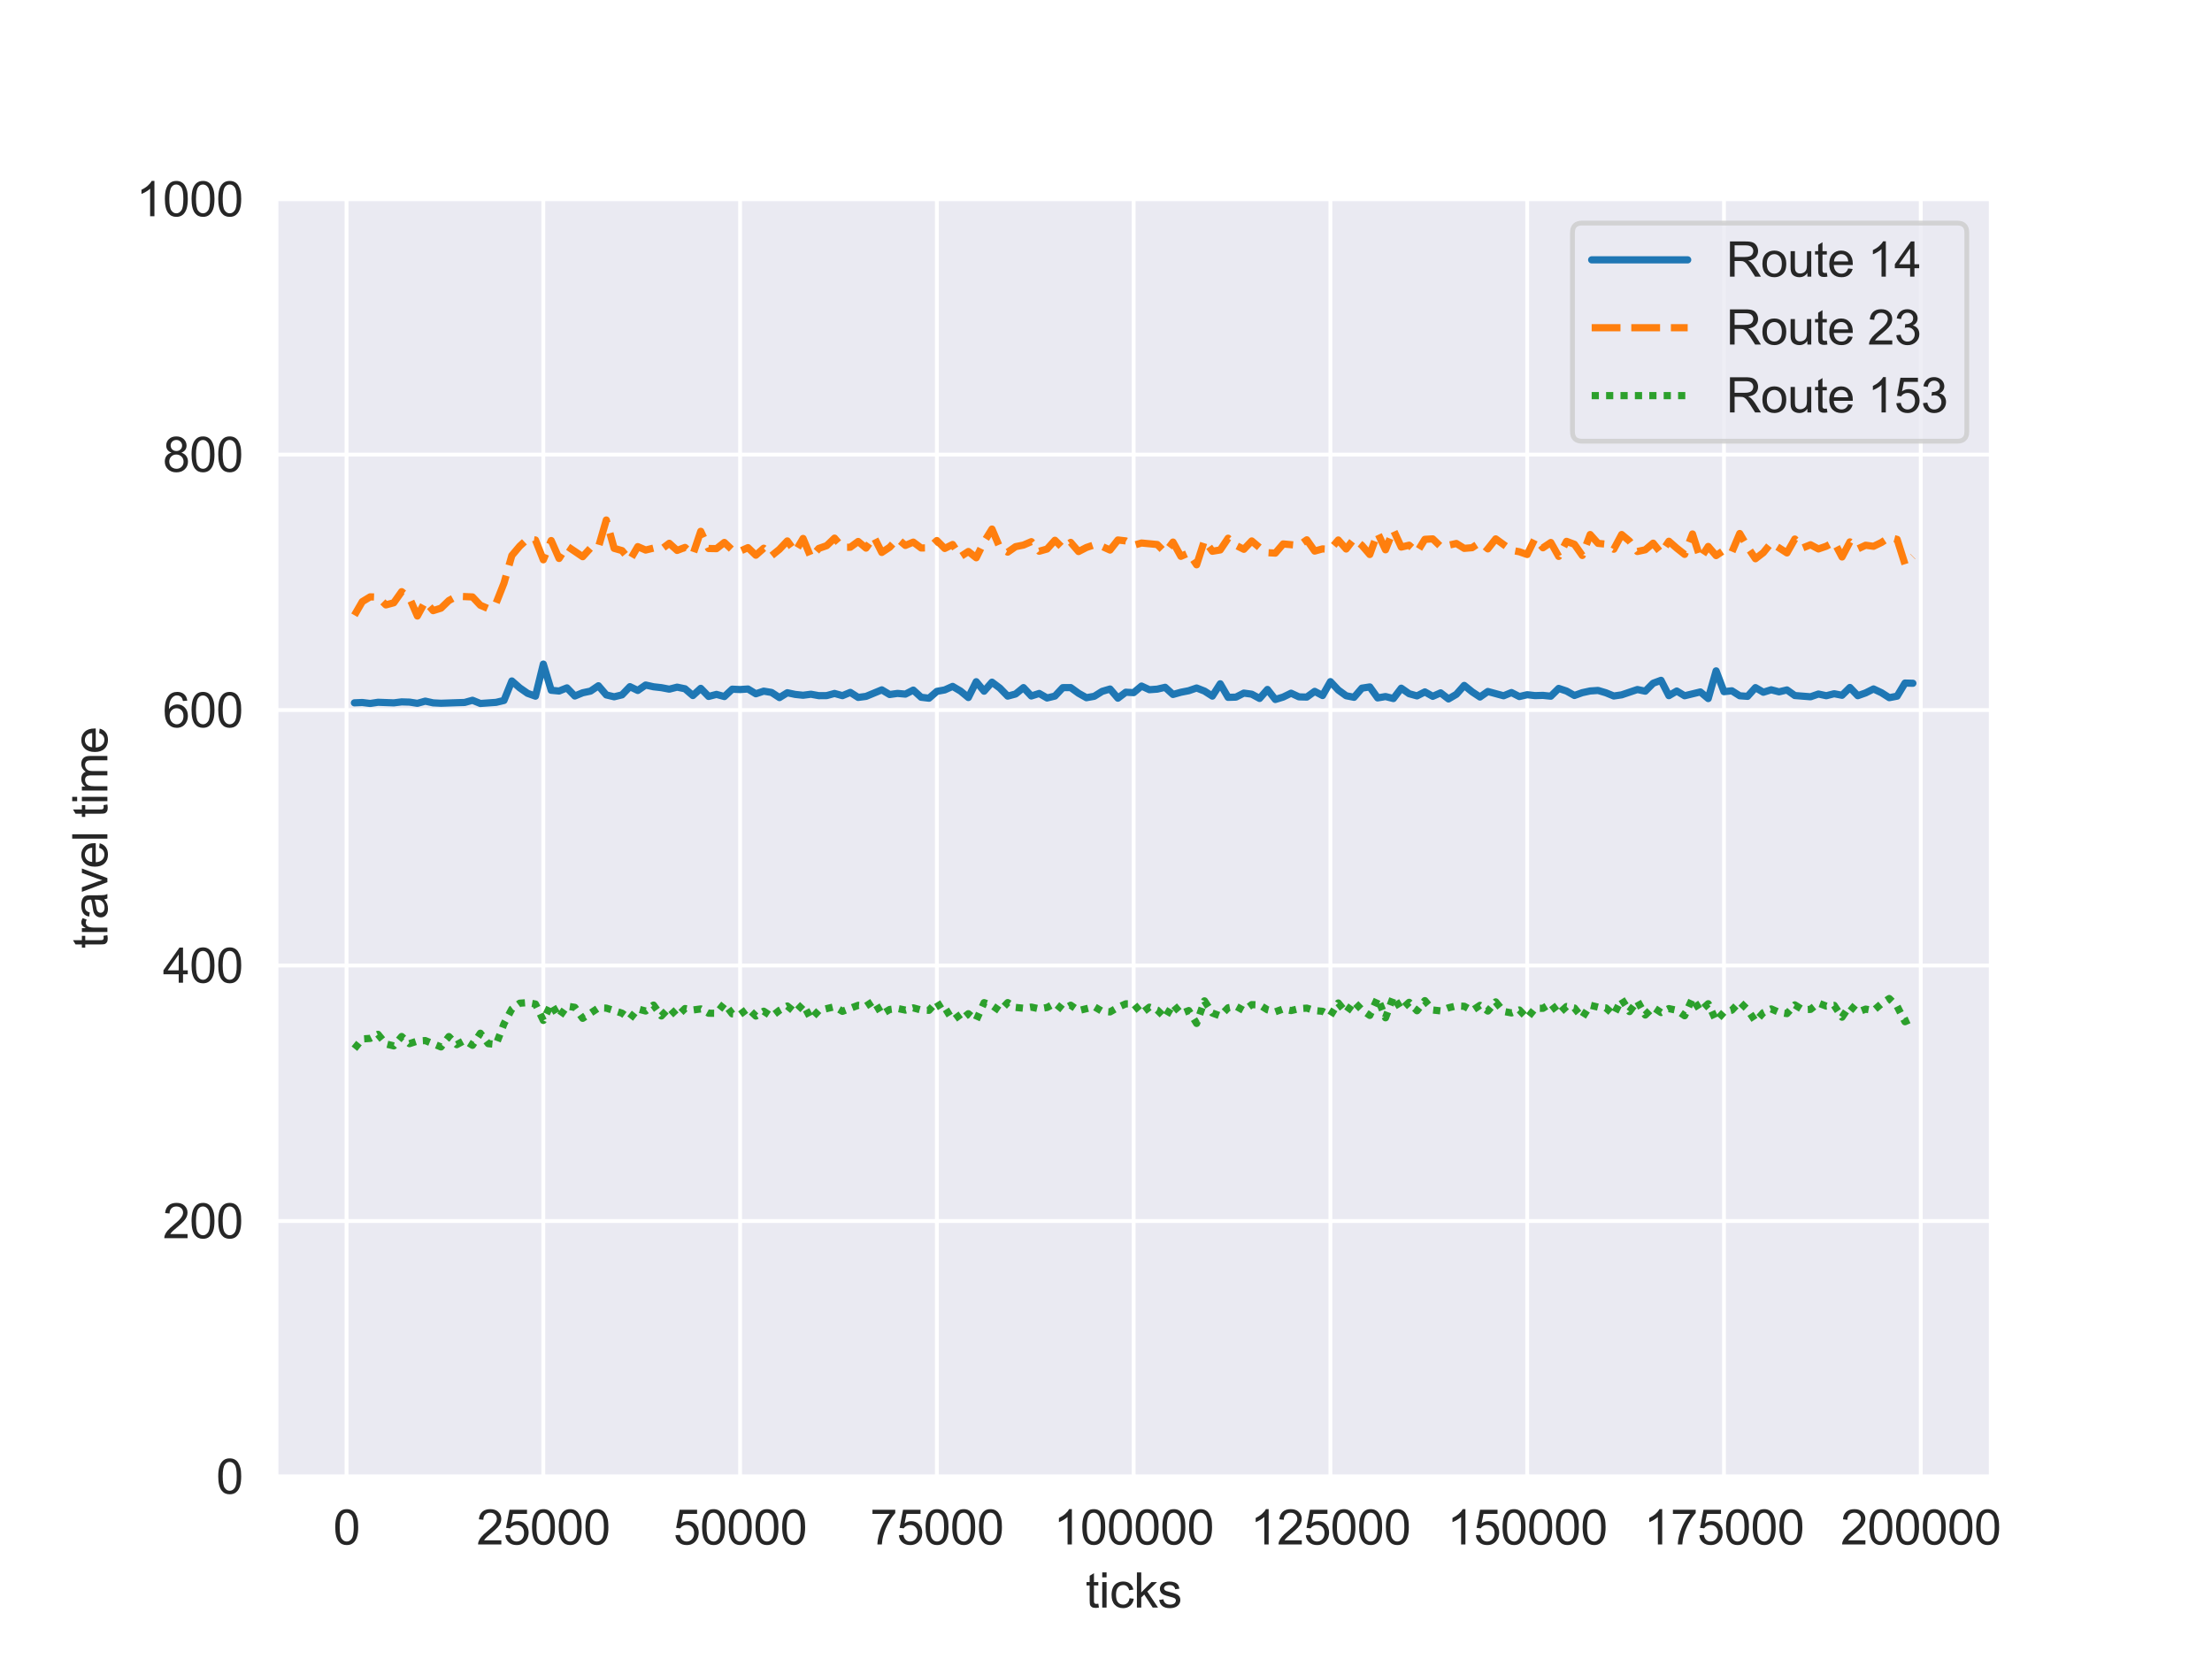 <?xml version="1.0" encoding="utf-8" standalone="no"?>
<!DOCTYPE svg PUBLIC "-//W3C//DTD SVG 1.1//EN"
  "http://www.w3.org/Graphics/SVG/1.1/DTD/svg11.dtd">
<svg xmlns:xlink="http://www.w3.org/1999/xlink" width="460.8pt" height="345.6pt" viewBox="0 0 460.8 345.6" xmlns="http://www.w3.org/2000/svg" version="1.1">
 <defs>
  <style type="text/css">*{stroke-linejoin: round; stroke-linecap: butt}</style>
 </defs>
 <g id="figure_1">
  <g id="patch_1">
   <path d="M 0 345.6 
L 460.8 345.6 
L 460.8 0 
L 0 0 
z
" style="fill: #ffffff"/>
  </g>
  <g id="axes_1">
   <g id="patch_2">
    <path d="M 57.6 307.584 
L 414.72 307.584 
L 414.72 41.472 
L 57.6 41.472 
z
" style="fill: #eaeaf2"/>
   </g>
   <g id="matplotlib.axis_1">
    <g id="xtick_1">
     <g id="line2d_1">
      <path d="M 72.193 307.584 
L 72.193 41.472 
" clip-path="url(#p31e6a092d9)" style="fill: none; stroke: #ffffff; stroke-width: 0.8; stroke-linecap: round"/>
     </g>
     <g id="text_1">
      <!-- 0 -->
      <g style="fill: #262626" transform="translate(69.413 321.742) scale(0.1 -0.1)">
       <defs>
        <path id="ArialMT-30" d="M 266 2259 
Q 266 3072 433 3567 
Q 600 4063 929 4331 
Q 1259 4600 1759 4600 
Q 2128 4600 2406 4451 
Q 2684 4303 2865 4023 
Q 3047 3744 3150 3342 
Q 3253 2941 3253 2259 
Q 3253 1453 3087 958 
Q 2922 463 2592 192 
Q 2263 -78 1759 -78 
Q 1097 -78 719 397 
Q 266 969 266 2259 
z
M 844 2259 
Q 844 1131 1108 757 
Q 1372 384 1759 384 
Q 2147 384 2411 759 
Q 2675 1134 2675 2259 
Q 2675 3391 2411 3762 
Q 2147 4134 1753 4134 
Q 1366 4134 1134 3806 
Q 844 3388 844 2259 
z
" transform="scale(0.016)"/>
       </defs>
       <use xlink:href="#ArialMT-30"/>
      </g>
     </g>
    </g>
    <g id="xtick_2">
     <g id="line2d_2">
      <path d="M 113.185 307.584 
L 113.185 41.472 
" clip-path="url(#p31e6a092d9)" style="fill: none; stroke: #ffffff; stroke-width: 0.8; stroke-linecap: round"/>
     </g>
     <g id="text_2">
      <!-- 25000 -->
      <g style="fill: #262626" transform="translate(99.282 321.742) scale(0.1 -0.1)">
       <defs>
        <path id="ArialMT-32" d="M 3222 541 
L 3222 0 
L 194 0 
Q 188 203 259 391 
Q 375 700 629 1000 
Q 884 1300 1366 1694 
Q 2113 2306 2375 2664 
Q 2638 3022 2638 3341 
Q 2638 3675 2398 3904 
Q 2159 4134 1775 4134 
Q 1369 4134 1125 3890 
Q 881 3647 878 3216 
L 300 3275 
Q 359 3922 746 4261 
Q 1134 4600 1788 4600 
Q 2447 4600 2831 4234 
Q 3216 3869 3216 3328 
Q 3216 3053 3103 2787 
Q 2991 2522 2730 2228 
Q 2469 1934 1863 1422 
Q 1356 997 1212 845 
Q 1069 694 975 541 
L 3222 541 
z
" transform="scale(0.016)"/>
        <path id="ArialMT-35" d="M 266 1200 
L 856 1250 
Q 922 819 1161 601 
Q 1400 384 1738 384 
Q 2144 384 2425 690 
Q 2706 997 2706 1503 
Q 2706 1984 2436 2262 
Q 2166 2541 1728 2541 
Q 1456 2541 1237 2417 
Q 1019 2294 894 2097 
L 366 2166 
L 809 4519 
L 3088 4519 
L 3088 3981 
L 1259 3981 
L 1013 2750 
Q 1425 3038 1878 3038 
Q 2478 3038 2890 2622 
Q 3303 2206 3303 1553 
Q 3303 931 2941 478 
Q 2500 -78 1738 -78 
Q 1113 -78 717 272 
Q 322 622 266 1200 
z
" transform="scale(0.016)"/>
       </defs>
       <use xlink:href="#ArialMT-32"/>
       <use xlink:href="#ArialMT-35" x="55.615"/>
       <use xlink:href="#ArialMT-30" x="111.23"/>
       <use xlink:href="#ArialMT-30" x="166.846"/>
       <use xlink:href="#ArialMT-30" x="222.461"/>
      </g>
     </g>
    </g>
    <g id="xtick_3">
     <g id="line2d_3">
      <path d="M 154.177 307.584 
L 154.177 41.472 
" clip-path="url(#p31e6a092d9)" style="fill: none; stroke: #ffffff; stroke-width: 0.8; stroke-linecap: round"/>
     </g>
     <g id="text_3">
      <!-- 50000 -->
      <g style="fill: #262626" transform="translate(140.274 321.742) scale(0.1 -0.1)">
       <use xlink:href="#ArialMT-35"/>
       <use xlink:href="#ArialMT-30" x="55.615"/>
       <use xlink:href="#ArialMT-30" x="111.23"/>
       <use xlink:href="#ArialMT-30" x="166.846"/>
       <use xlink:href="#ArialMT-30" x="222.461"/>
      </g>
     </g>
    </g>
    <g id="xtick_4">
     <g id="line2d_4">
      <path d="M 195.168 307.584 
L 195.168 41.472 
" clip-path="url(#p31e6a092d9)" style="fill: none; stroke: #ffffff; stroke-width: 0.8; stroke-linecap: round"/>
     </g>
     <g id="text_4">
      <!-- 75000 -->
      <g style="fill: #262626" transform="translate(181.266 321.742) scale(0.1 -0.1)">
       <defs>
        <path id="ArialMT-37" d="M 303 3981 
L 303 4522 
L 3269 4522 
L 3269 4084 
Q 2831 3619 2401 2847 
Q 1972 2075 1738 1259 
Q 1569 684 1522 0 
L 944 0 
Q 953 541 1156 1306 
Q 1359 2072 1739 2783 
Q 2119 3494 2547 3981 
L 303 3981 
z
" transform="scale(0.016)"/>
       </defs>
       <use xlink:href="#ArialMT-37"/>
       <use xlink:href="#ArialMT-35" x="55.615"/>
       <use xlink:href="#ArialMT-30" x="111.23"/>
       <use xlink:href="#ArialMT-30" x="166.846"/>
       <use xlink:href="#ArialMT-30" x="222.461"/>
      </g>
     </g>
    </g>
    <g id="xtick_5">
     <g id="line2d_5">
      <path d="M 236.16 307.584 
L 236.16 41.472 
" clip-path="url(#p31e6a092d9)" style="fill: none; stroke: #ffffff; stroke-width: 0.8; stroke-linecap: round"/>
     </g>
     <g id="text_5">
      <!-- 100000 -->
      <g style="fill: #262626" transform="translate(219.477 321.742) scale(0.1 -0.1)">
       <defs>
        <path id="ArialMT-31" d="M 2384 0 
L 1822 0 
L 1822 3584 
Q 1619 3391 1289 3197 
Q 959 3003 697 2906 
L 697 3450 
Q 1169 3672 1522 3987 
Q 1875 4303 2022 4600 
L 2384 4600 
L 2384 0 
z
" transform="scale(0.016)"/>
       </defs>
       <use xlink:href="#ArialMT-31"/>
       <use xlink:href="#ArialMT-30" x="55.615"/>
       <use xlink:href="#ArialMT-30" x="111.23"/>
       <use xlink:href="#ArialMT-30" x="166.846"/>
       <use xlink:href="#ArialMT-30" x="222.461"/>
       <use xlink:href="#ArialMT-30" x="278.076"/>
      </g>
     </g>
    </g>
    <g id="xtick_6">
     <g id="line2d_6">
      <path d="M 277.152 307.584 
L 277.152 41.472 
" clip-path="url(#p31e6a092d9)" style="fill: none; stroke: #ffffff; stroke-width: 0.8; stroke-linecap: round"/>
     </g>
     <g id="text_6">
      <!-- 125000 -->
      <g style="fill: #262626" transform="translate(260.469 321.742) scale(0.1 -0.1)">
       <use xlink:href="#ArialMT-31"/>
       <use xlink:href="#ArialMT-32" x="55.615"/>
       <use xlink:href="#ArialMT-35" x="111.23"/>
       <use xlink:href="#ArialMT-30" x="166.846"/>
       <use xlink:href="#ArialMT-30" x="222.461"/>
       <use xlink:href="#ArialMT-30" x="278.076"/>
      </g>
     </g>
    </g>
    <g id="xtick_7">
     <g id="line2d_7">
      <path d="M 318.143 307.584 
L 318.143 41.472 
" clip-path="url(#p31e6a092d9)" style="fill: none; stroke: #ffffff; stroke-width: 0.8; stroke-linecap: round"/>
     </g>
     <g id="text_7">
      <!-- 150000 -->
      <g style="fill: #262626" transform="translate(301.461 321.742) scale(0.1 -0.1)">
       <use xlink:href="#ArialMT-31"/>
       <use xlink:href="#ArialMT-35" x="55.615"/>
       <use xlink:href="#ArialMT-30" x="111.23"/>
       <use xlink:href="#ArialMT-30" x="166.846"/>
       <use xlink:href="#ArialMT-30" x="222.461"/>
       <use xlink:href="#ArialMT-30" x="278.076"/>
      </g>
     </g>
    </g>
    <g id="xtick_8">
     <g id="line2d_8">
      <path d="M 359.135 307.584 
L 359.135 41.472 
" clip-path="url(#p31e6a092d9)" style="fill: none; stroke: #ffffff; stroke-width: 0.8; stroke-linecap: round"/>
     </g>
     <g id="text_8">
      <!-- 175000 -->
      <g style="fill: #262626" transform="translate(342.452 321.742) scale(0.1 -0.1)">
       <use xlink:href="#ArialMT-31"/>
       <use xlink:href="#ArialMT-37" x="55.615"/>
       <use xlink:href="#ArialMT-35" x="111.23"/>
       <use xlink:href="#ArialMT-30" x="166.846"/>
       <use xlink:href="#ArialMT-30" x="222.461"/>
       <use xlink:href="#ArialMT-30" x="278.076"/>
      </g>
     </g>
    </g>
    <g id="xtick_9">
     <g id="line2d_9">
      <path d="M 400.127 307.584 
L 400.127 41.472 
" clip-path="url(#p31e6a092d9)" style="fill: none; stroke: #ffffff; stroke-width: 0.8; stroke-linecap: round"/>
     </g>
     <g id="text_9">
      <!-- 200000 -->
      <g style="fill: #262626" transform="translate(383.444 321.742) scale(0.1 -0.1)">
       <use xlink:href="#ArialMT-32"/>
       <use xlink:href="#ArialMT-30" x="55.615"/>
       <use xlink:href="#ArialMT-30" x="111.23"/>
       <use xlink:href="#ArialMT-30" x="166.846"/>
       <use xlink:href="#ArialMT-30" x="222.461"/>
       <use xlink:href="#ArialMT-30" x="278.076"/>
      </g>
     </g>
    </g>
    <g id="text_10">
     <!-- ticks -->
     <g style="fill: #262626" transform="translate(226.16 334.887) scale(0.1 -0.1)">
      <defs>
       <path id="ArialMT-74" d="M 1650 503 
L 1731 6 
Q 1494 -44 1306 -44 
Q 1000 -44 831 53 
Q 663 150 594 308 
Q 525 466 525 972 
L 525 2881 
L 113 2881 
L 113 3319 
L 525 3319 
L 525 4141 
L 1084 4478 
L 1084 3319 
L 1650 3319 
L 1650 2881 
L 1084 2881 
L 1084 941 
Q 1084 700 1114 631 
Q 1144 563 1211 522 
Q 1278 481 1403 481 
Q 1497 481 1650 503 
z
" transform="scale(0.016)"/>
       <path id="ArialMT-69" d="M 425 3934 
L 425 4581 
L 988 4581 
L 988 3934 
L 425 3934 
z
M 425 0 
L 425 3319 
L 988 3319 
L 988 0 
L 425 0 
z
" transform="scale(0.016)"/>
       <path id="ArialMT-63" d="M 2588 1216 
L 3141 1144 
Q 3050 572 2676 248 
Q 2303 -75 1759 -75 
Q 1078 -75 664 370 
Q 250 816 250 1647 
Q 250 2184 428 2587 
Q 606 2991 970 3192 
Q 1334 3394 1763 3394 
Q 2303 3394 2647 3120 
Q 2991 2847 3088 2344 
L 2541 2259 
Q 2463 2594 2264 2762 
Q 2066 2931 1784 2931 
Q 1359 2931 1093 2626 
Q 828 2322 828 1663 
Q 828 994 1084 691 
Q 1341 388 1753 388 
Q 2084 388 2306 591 
Q 2528 794 2588 1216 
z
" transform="scale(0.016)"/>
       <path id="ArialMT-6b" d="M 425 0 
L 425 4581 
L 988 4581 
L 988 1969 
L 2319 3319 
L 3047 3319 
L 1778 2088 
L 3175 0 
L 2481 0 
L 1384 1697 
L 988 1316 
L 988 0 
L 425 0 
z
" transform="scale(0.016)"/>
       <path id="ArialMT-73" d="M 197 991 
L 753 1078 
Q 800 744 1014 566 
Q 1228 388 1613 388 
Q 2000 388 2187 545 
Q 2375 703 2375 916 
Q 2375 1106 2209 1216 
Q 2094 1291 1634 1406 
Q 1016 1563 777 1677 
Q 538 1791 414 1992 
Q 291 2194 291 2438 
Q 291 2659 392 2848 
Q 494 3038 669 3163 
Q 800 3259 1026 3326 
Q 1253 3394 1513 3394 
Q 1903 3394 2198 3281 
Q 2494 3169 2634 2976 
Q 2775 2784 2828 2463 
L 2278 2388 
Q 2241 2644 2061 2787 
Q 1881 2931 1553 2931 
Q 1166 2931 1000 2803 
Q 834 2675 834 2503 
Q 834 2394 903 2306 
Q 972 2216 1119 2156 
Q 1203 2125 1616 2013 
Q 2213 1853 2448 1751 
Q 2684 1650 2818 1456 
Q 2953 1263 2953 975 
Q 2953 694 2789 445 
Q 2625 197 2315 61 
Q 2006 -75 1616 -75 
Q 969 -75 630 194 
Q 291 463 197 991 
z
" transform="scale(0.016)"/>
      </defs>
      <use xlink:href="#ArialMT-74"/>
      <use xlink:href="#ArialMT-69" x="27.783"/>
      <use xlink:href="#ArialMT-63" x="50"/>
      <use xlink:href="#ArialMT-6b" x="100"/>
      <use xlink:href="#ArialMT-73" x="150"/>
     </g>
    </g>
   </g>
   <g id="matplotlib.axis_2">
    <g id="ytick_1">
     <g id="line2d_10">
      <path d="M 57.6 307.584 
L 414.72 307.584 
" clip-path="url(#p31e6a092d9)" style="fill: none; stroke: #ffffff; stroke-width: 0.8; stroke-linecap: round"/>
     </g>
     <g id="text_11">
      <!-- 0 -->
      <g style="fill: #262626" transform="translate(45.039 311.163) scale(0.1 -0.1)">
       <use xlink:href="#ArialMT-30"/>
      </g>
     </g>
    </g>
    <g id="ytick_2">
     <g id="line2d_11">
      <path d="M 57.6 254.362 
L 414.72 254.362 
" clip-path="url(#p31e6a092d9)" style="fill: none; stroke: #ffffff; stroke-width: 0.8; stroke-linecap: round"/>
     </g>
     <g id="text_12">
      <!-- 200 -->
      <g style="fill: #262626" transform="translate(33.917 257.941) scale(0.1 -0.1)">
       <use xlink:href="#ArialMT-32"/>
       <use xlink:href="#ArialMT-30" x="55.615"/>
       <use xlink:href="#ArialMT-30" x="111.23"/>
      </g>
     </g>
    </g>
    <g id="ytick_3">
     <g id="line2d_12">
      <path d="M 57.6 201.139 
L 414.72 201.139 
" clip-path="url(#p31e6a092d9)" style="fill: none; stroke: #ffffff; stroke-width: 0.8; stroke-linecap: round"/>
     </g>
     <g id="text_13">
      <!-- 400 -->
      <g style="fill: #262626" transform="translate(33.917 204.718) scale(0.1 -0.1)">
       <defs>
        <path id="ArialMT-34" d="M 2069 0 
L 2069 1097 
L 81 1097 
L 81 1613 
L 2172 4581 
L 2631 4581 
L 2631 1613 
L 3250 1613 
L 3250 1097 
L 2631 1097 
L 2631 0 
L 2069 0 
z
M 2069 1613 
L 2069 3678 
L 634 1613 
L 2069 1613 
z
" transform="scale(0.016)"/>
       </defs>
       <use xlink:href="#ArialMT-34"/>
       <use xlink:href="#ArialMT-30" x="55.615"/>
       <use xlink:href="#ArialMT-30" x="111.23"/>
      </g>
     </g>
    </g>
    <g id="ytick_4">
     <g id="line2d_13">
      <path d="M 57.6 147.917 
L 414.72 147.917 
" clip-path="url(#p31e6a092d9)" style="fill: none; stroke: #ffffff; stroke-width: 0.8; stroke-linecap: round"/>
     </g>
     <g id="text_14">
      <!-- 600 -->
      <g style="fill: #262626" transform="translate(33.917 151.496) scale(0.1 -0.1)">
       <defs>
        <path id="ArialMT-36" d="M 3184 3459 
L 2625 3416 
Q 2550 3747 2413 3897 
Q 2184 4138 1850 4138 
Q 1581 4138 1378 3988 
Q 1113 3794 959 3422 
Q 806 3050 800 2363 
Q 1003 2672 1297 2822 
Q 1591 2972 1913 2972 
Q 2475 2972 2870 2558 
Q 3266 2144 3266 1488 
Q 3266 1056 3080 686 
Q 2894 316 2569 119 
Q 2244 -78 1831 -78 
Q 1128 -78 684 439 
Q 241 956 241 2144 
Q 241 3472 731 4075 
Q 1159 4600 1884 4600 
Q 2425 4600 2770 4297 
Q 3116 3994 3184 3459 
z
M 888 1484 
Q 888 1194 1011 928 
Q 1134 663 1356 523 
Q 1578 384 1822 384 
Q 2178 384 2434 671 
Q 2691 959 2691 1453 
Q 2691 1928 2437 2201 
Q 2184 2475 1800 2475 
Q 1419 2475 1153 2201 
Q 888 1928 888 1484 
z
" transform="scale(0.016)"/>
       </defs>
       <use xlink:href="#ArialMT-36"/>
       <use xlink:href="#ArialMT-30" x="55.615"/>
       <use xlink:href="#ArialMT-30" x="111.23"/>
      </g>
     </g>
    </g>
    <g id="ytick_5">
     <g id="line2d_14">
      <path d="M 57.6 94.694 
L 414.72 94.694 
" clip-path="url(#p31e6a092d9)" style="fill: none; stroke: #ffffff; stroke-width: 0.8; stroke-linecap: round"/>
     </g>
     <g id="text_15">
      <!-- 800 -->
      <g style="fill: #262626" transform="translate(33.917 98.273) scale(0.1 -0.1)">
       <defs>
        <path id="ArialMT-38" d="M 1131 2484 
Q 781 2613 612 2850 
Q 444 3088 444 3419 
Q 444 3919 803 4259 
Q 1163 4600 1759 4600 
Q 2359 4600 2725 4251 
Q 3091 3903 3091 3403 
Q 3091 3084 2923 2848 
Q 2756 2613 2416 2484 
Q 2838 2347 3058 2040 
Q 3278 1734 3278 1309 
Q 3278 722 2862 322 
Q 2447 -78 1769 -78 
Q 1091 -78 675 323 
Q 259 725 259 1325 
Q 259 1772 486 2073 
Q 713 2375 1131 2484 
z
M 1019 3438 
Q 1019 3113 1228 2906 
Q 1438 2700 1772 2700 
Q 2097 2700 2305 2904 
Q 2513 3109 2513 3406 
Q 2513 3716 2298 3927 
Q 2084 4138 1766 4138 
Q 1444 4138 1231 3931 
Q 1019 3725 1019 3438 
z
M 838 1322 
Q 838 1081 952 856 
Q 1066 631 1291 507 
Q 1516 384 1775 384 
Q 2178 384 2440 643 
Q 2703 903 2703 1303 
Q 2703 1709 2433 1975 
Q 2163 2241 1756 2241 
Q 1359 2241 1098 1978 
Q 838 1716 838 1322 
z
" transform="scale(0.016)"/>
       </defs>
       <use xlink:href="#ArialMT-38"/>
       <use xlink:href="#ArialMT-30" x="55.615"/>
       <use xlink:href="#ArialMT-30" x="111.23"/>
      </g>
     </g>
    </g>
    <g id="ytick_6">
     <g id="line2d_15">
      <path d="M 57.6 41.472 
L 414.72 41.472 
" clip-path="url(#p31e6a092d9)" style="fill: none; stroke: #ffffff; stroke-width: 0.8; stroke-linecap: round"/>
     </g>
     <g id="text_16">
      <!-- 1000 -->
      <g style="fill: #262626" transform="translate(28.356 45.051) scale(0.1 -0.1)">
       <use xlink:href="#ArialMT-31"/>
       <use xlink:href="#ArialMT-30" x="55.615"/>
       <use xlink:href="#ArialMT-30" x="111.23"/>
       <use xlink:href="#ArialMT-30" x="166.846"/>
      </g>
     </g>
    </g>
    <g id="text_17">
     <!-- travel time -->
     <g style="fill: #262626" transform="translate(22.369 197.588) rotate(-90) scale(0.1 -0.1)">
      <defs>
       <path id="ArialMT-72" d="M 416 0 
L 416 3319 
L 922 3319 
L 922 2816 
Q 1116 3169 1280 3281 
Q 1444 3394 1641 3394 
Q 1925 3394 2219 3213 
L 2025 2691 
Q 1819 2813 1613 2813 
Q 1428 2813 1281 2702 
Q 1134 2591 1072 2394 
Q 978 2094 978 1738 
L 978 0 
L 416 0 
z
" transform="scale(0.016)"/>
       <path id="ArialMT-61" d="M 2588 409 
Q 2275 144 1986 34 
Q 1697 -75 1366 -75 
Q 819 -75 525 192 
Q 231 459 231 875 
Q 231 1119 342 1320 
Q 453 1522 633 1644 
Q 813 1766 1038 1828 
Q 1203 1872 1538 1913 
Q 2219 1994 2541 2106 
Q 2544 2222 2544 2253 
Q 2544 2597 2384 2738 
Q 2169 2928 1744 2928 
Q 1347 2928 1158 2789 
Q 969 2650 878 2297 
L 328 2372 
Q 403 2725 575 2942 
Q 747 3159 1072 3276 
Q 1397 3394 1825 3394 
Q 2250 3394 2515 3294 
Q 2781 3194 2906 3042 
Q 3031 2891 3081 2659 
Q 3109 2516 3109 2141 
L 3109 1391 
Q 3109 606 3145 398 
Q 3181 191 3288 0 
L 2700 0 
Q 2613 175 2588 409 
z
M 2541 1666 
Q 2234 1541 1622 1453 
Q 1275 1403 1131 1340 
Q 988 1278 909 1158 
Q 831 1038 831 891 
Q 831 666 1001 516 
Q 1172 366 1500 366 
Q 1825 366 2078 508 
Q 2331 650 2450 897 
Q 2541 1088 2541 1459 
L 2541 1666 
z
" transform="scale(0.016)"/>
       <path id="ArialMT-76" d="M 1344 0 
L 81 3319 
L 675 3319 
L 1388 1331 
Q 1503 1009 1600 663 
Q 1675 925 1809 1294 
L 2547 3319 
L 3125 3319 
L 1869 0 
L 1344 0 
z
" transform="scale(0.016)"/>
       <path id="ArialMT-65" d="M 2694 1069 
L 3275 997 
Q 3138 488 2766 206 
Q 2394 -75 1816 -75 
Q 1088 -75 661 373 
Q 234 822 234 1631 
Q 234 2469 665 2931 
Q 1097 3394 1784 3394 
Q 2450 3394 2872 2941 
Q 3294 2488 3294 1666 
Q 3294 1616 3291 1516 
L 816 1516 
Q 847 969 1125 678 
Q 1403 388 1819 388 
Q 2128 388 2347 550 
Q 2566 713 2694 1069 
z
M 847 1978 
L 2700 1978 
Q 2663 2397 2488 2606 
Q 2219 2931 1791 2931 
Q 1403 2931 1139 2672 
Q 875 2413 847 1978 
z
" transform="scale(0.016)"/>
       <path id="ArialMT-6c" d="M 409 0 
L 409 4581 
L 972 4581 
L 972 0 
L 409 0 
z
" transform="scale(0.016)"/>
       <path id="ArialMT-20" transform="scale(0.016)"/>
       <path id="ArialMT-6d" d="M 422 0 
L 422 3319 
L 925 3319 
L 925 2853 
Q 1081 3097 1340 3245 
Q 1600 3394 1931 3394 
Q 2300 3394 2536 3241 
Q 2772 3088 2869 2813 
Q 3263 3394 3894 3394 
Q 4388 3394 4653 3120 
Q 4919 2847 4919 2278 
L 4919 0 
L 4359 0 
L 4359 2091 
Q 4359 2428 4304 2576 
Q 4250 2725 4106 2815 
Q 3963 2906 3769 2906 
Q 3419 2906 3187 2673 
Q 2956 2441 2956 1928 
L 2956 0 
L 2394 0 
L 2394 2156 
Q 2394 2531 2256 2718 
Q 2119 2906 1806 2906 
Q 1569 2906 1367 2781 
Q 1166 2656 1075 2415 
Q 984 2175 984 1722 
L 984 0 
L 422 0 
z
" transform="scale(0.016)"/>
      </defs>
      <use xlink:href="#ArialMT-74"/>
      <use xlink:href="#ArialMT-72" x="27.783"/>
      <use xlink:href="#ArialMT-61" x="61.084"/>
      <use xlink:href="#ArialMT-76" x="116.699"/>
      <use xlink:href="#ArialMT-65" x="166.699"/>
      <use xlink:href="#ArialMT-6c" x="222.314"/>
      <use xlink:href="#ArialMT-20" x="244.531"/>
      <use xlink:href="#ArialMT-74" x="272.314"/>
      <use xlink:href="#ArialMT-69" x="300.098"/>
      <use xlink:href="#ArialMT-6d" x="322.314"/>
      <use xlink:href="#ArialMT-65" x="405.615"/>
     </g>
    </g>
   </g>
   <g id="PolyCollection_1"/>
   <g id="PolyCollection_2"/>
   <g id="PolyCollection_3"/>
   <g id="line2d_16">
    <path d="M 73.833 146.412 
L 75.472 146.345 
L 77.112 146.546 
L 78.752 146.299 
L 82.031 146.421 
L 83.671 146.216 
L 85.31 146.262 
L 86.95 146.517 
L 88.59 146.059 
L 90.229 146.421 
L 91.869 146.5 
L 95.148 146.386 
L 96.788 146.337 
L 98.428 145.879 
L 100.067 146.546 
L 103.347 146.315 
L 104.986 145.919 
L 106.626 141.857 
L 108.266 143.292 
L 109.905 144.435 
L 111.545 145.024 
L 113.185 138.337 
L 114.824 143.797 
L 116.464 143.953 
L 118.104 143.295 
L 119.743 144.991 
L 121.383 144.319 
L 123.023 143.97 
L 124.662 142.855 
L 126.302 144.764 
L 127.942 145.155 
L 129.581 144.751 
L 131.221 143.043 
L 132.861 143.836 
L 134.5 142.703 
L 136.14 143.067 
L 137.78 143.253 
L 139.42 143.566 
L 141.059 143.145 
L 142.699 143.485 
L 144.339 144.895 
L 145.978 143.397 
L 147.618 145.081 
L 149.258 144.655 
L 150.897 145.105 
L 152.537 143.57 
L 154.177 143.645 
L 155.816 143.532 
L 157.456 144.528 
L 159.096 143.978 
L 160.735 144.251 
L 162.375 145.322 
L 164.015 144.312 
L 165.654 144.66 
L 167.294 144.834 
L 168.934 144.619 
L 170.573 144.92 
L 172.213 144.905 
L 173.853 144.46 
L 175.492 144.919 
L 177.132 144.239 
L 178.772 145.282 
L 180.411 145.069 
L 183.691 143.709 
L 185.33 144.682 
L 186.97 144.451 
L 188.61 144.597 
L 190.249 143.762 
L 191.889 145.253 
L 193.529 145.449 
L 195.168 144.024 
L 196.808 143.722 
L 198.448 142.986 
L 200.087 143.956 
L 201.727 145.305 
L 203.367 142.014 
L 205.006 143.988 
L 206.646 142.11 
L 208.286 143.336 
L 209.925 145.017 
L 211.565 144.574 
L 213.205 143.241 
L 214.844 144.986 
L 216.484 144.459 
L 218.124 145.402 
L 219.763 145.002 
L 221.403 143.249 
L 223.043 143.235 
L 224.682 144.421 
L 226.322 145.345 
L 227.962 145.048 
L 229.601 144.022 
L 231.241 143.536 
L 232.881 145.443 
L 234.52 144.203 
L 236.16 144.291 
L 237.8 142.92 
L 239.439 143.678 
L 241.079 143.562 
L 242.719 143.179 
L 244.358 144.673 
L 245.998 144.209 
L 247.638 143.889 
L 249.277 143.32 
L 250.917 143.965 
L 252.557 145.013 
L 254.196 142.447 
L 255.836 145.271 
L 257.476 145.221 
L 259.115 144.385 
L 260.755 144.609 
L 262.395 145.498 
L 264.034 143.628 
L 265.674 145.712 
L 267.314 145.208 
L 268.953 144.407 
L 270.593 145.168 
L 272.233 145.212 
L 273.872 144.025 
L 275.512 144.893 
L 277.152 142 
L 278.791 143.748 
L 280.431 144.94 
L 282.071 145.259 
L 283.71 143.355 
L 285.35 143.097 
L 286.99 145.385 
L 288.629 145.103 
L 290.269 145.519 
L 291.909 143.366 
L 293.548 144.515 
L 295.188 144.969 
L 296.828 144.137 
L 298.467 145.059 
L 300.107 144.336 
L 301.747 145.601 
L 303.386 144.641 
L 305.026 142.787 
L 306.666 144.116 
L 308.305 145.2 
L 309.945 144.052 
L 313.224 144.945 
L 314.864 144.273 
L 316.504 145.106 
L 318.143 144.72 
L 319.783 144.907 
L 321.423 144.86 
L 323.062 145.03 
L 324.702 143.411 
L 326.342 143.96 
L 327.981 144.879 
L 329.621 144.295 
L 331.261 143.941 
L 332.9 143.83 
L 334.54 144.318 
L 336.18 144.99 
L 337.82 144.75 
L 341.099 143.64 
L 342.739 143.987 
L 344.378 142.332 
L 346.018 141.723 
L 347.658 144.92 
L 349.297 143.955 
L 350.937 144.94 
L 354.216 144.144 
L 355.856 145.52 
L 357.496 139.754 
L 359.135 144.088 
L 360.775 143.907 
L 362.415 144.943 
L 364.054 145.061 
L 365.694 143.244 
L 367.334 144.208 
L 368.973 143.695 
L 370.613 144.12 
L 372.253 143.728 
L 373.892 144.893 
L 377.172 145.151 
L 378.811 144.577 
L 380.451 144.933 
L 382.091 144.518 
L 383.73 144.84 
L 385.37 143.215 
L 387.01 144.925 
L 388.649 144.343 
L 390.289 143.524 
L 391.929 144.296 
L 393.568 145.338 
L 395.208 145.022 
L 396.848 142.295 
L 398.487 142.335 
L 398.487 142.335 
" clip-path="url(#p31e6a092d9)" style="fill: none; stroke: #1f77b4; stroke-width: 1.5; stroke-linecap: round"/>
   </g>
   <g id="line2d_17">
    <path d="M 73.833 128.169 
L 75.472 125.336 
L 77.112 124.335 
L 78.752 124.39 
L 80.391 126.01 
L 82.031 125.568 
L 83.671 123.254 
L 85.31 124.552 
L 86.95 128.326 
L 88.59 125.298 
L 90.229 127.209 
L 91.869 126.691 
L 93.509 125.104 
L 95.148 124.212 
L 98.428 124.352 
L 100.067 126.087 
L 101.707 126.788 
L 103.347 125.64 
L 104.986 121.483 
L 106.626 115.723 
L 108.266 113.779 
L 109.905 112.265 
L 111.545 112.491 
L 113.185 116.618 
L 114.824 112.607 
L 116.464 116.338 
L 118.104 113.757 
L 121.383 115.971 
L 123.023 114.162 
L 124.662 113.994 
L 126.302 108.325 
L 127.942 114.23 
L 129.581 114.701 
L 131.221 116.683 
L 132.861 113.872 
L 134.5 114.587 
L 136.14 114.18 
L 137.78 114.419 
L 139.42 113.178 
L 141.059 114.666 
L 142.699 114.039 
L 144.339 115.543 
L 145.978 110.683 
L 147.618 114.262 
L 149.258 114.292 
L 150.897 113.002 
L 152.537 114.561 
L 154.177 114.819 
L 155.816 114.086 
L 157.456 115.661 
L 159.096 114.206 
L 160.735 115.767 
L 162.375 114.43 
L 164.015 112.687 
L 165.654 114.961 
L 167.294 112.169 
L 168.934 116.124 
L 170.573 114.245 
L 172.213 113.672 
L 173.853 112.104 
L 175.492 114.007 
L 177.132 114.001 
L 178.772 112.797 
L 180.411 114.179 
L 182.051 111.833 
L 183.691 115.085 
L 185.33 114.005 
L 186.97 112.238 
L 188.61 113.622 
L 190.249 112.933 
L 191.889 114.154 
L 193.529 114.138 
L 195.168 112.604 
L 196.808 114.253 
L 198.448 113.425 
L 200.087 115.96 
L 201.727 114.883 
L 203.367 116.193 
L 205.006 112.855 
L 206.646 110.214 
L 208.286 114.076 
L 209.925 115.021 
L 211.565 113.878 
L 213.205 113.548 
L 214.844 112.839 
L 216.484 114.836 
L 218.124 114.372 
L 219.763 112.549 
L 221.403 114.188 
L 223.043 112.989 
L 224.682 114.897 
L 226.322 114.052 
L 227.962 113.495 
L 229.601 113.841 
L 231.241 114.585 
L 232.881 112.489 
L 234.52 112.68 
L 236.16 113.596 
L 237.8 113.119 
L 241.079 113.432 
L 242.719 115.085 
L 244.358 112.928 
L 245.998 115.889 
L 247.638 115.184 
L 249.277 117.656 
L 250.917 112.558 
L 252.557 114.838 
L 254.196 114.563 
L 255.836 112.12 
L 257.476 113.608 
L 259.115 114.426 
L 260.755 112.69 
L 262.395 114.071 
L 264.034 115.131 
L 265.674 115.223 
L 267.314 113.312 
L 270.593 113.621 
L 272.233 112.455 
L 273.872 114.801 
L 275.512 114.345 
L 277.152 114.431 
L 278.791 112.492 
L 280.431 114.364 
L 282.071 112.254 
L 283.71 113.615 
L 285.35 115.514 
L 286.99 111.004 
L 288.629 114.533 
L 290.269 110.413 
L 291.909 113.965 
L 293.548 113.573 
L 295.188 115.025 
L 296.828 112.353 
L 298.467 112.26 
L 300.107 113.845 
L 301.747 113.589 
L 303.386 113.216 
L 305.026 114.235 
L 306.666 114.095 
L 308.305 113.006 
L 309.945 114.34 
L 311.585 112.259 
L 314.864 114.628 
L 316.504 114.94 
L 318.143 115.515 
L 319.783 112.157 
L 321.423 114.112 
L 323.062 113.013 
L 324.702 115.908 
L 326.342 112.77 
L 327.981 113.387 
L 329.621 115.714 
L 331.261 111.355 
L 332.9 113.192 
L 334.54 113.354 
L 336.18 114.412 
L 337.82 111.351 
L 339.459 112.727 
L 341.099 114.889 
L 342.739 114.532 
L 344.378 113.155 
L 346.018 115.205 
L 347.658 112.754 
L 349.297 114.195 
L 350.937 115.487 
L 352.577 111.236 
L 354.216 116.345 
L 355.856 113.836 
L 357.496 115.739 
L 359.135 114.637 
L 360.775 115.036 
L 362.415 111.141 
L 364.054 113.966 
L 365.694 116.394 
L 367.334 115.126 
L 368.973 113.1 
L 372.253 115.182 
L 373.892 112.291 
L 375.532 114.141 
L 377.172 113.482 
L 378.811 114.357 
L 380.451 113.788 
L 382.091 112.914 
L 383.73 116.027 
L 385.37 112.889 
L 387.01 114.349 
L 388.649 113.581 
L 390.289 113.805 
L 391.929 113.014 
L 393.568 111.947 
L 395.208 112.365 
L 396.848 117.539 
L 398.487 115.912 
L 398.487 115.912 
" clip-path="url(#p31e6a092d9)" style="fill: none; stroke-dasharray: 6,2.25; stroke-dashoffset: 0; stroke: #ff7f0e; stroke-width: 1.5"/>
   </g>
   <g id="line2d_18">
    <path d="M 73.833 218.46 
L 75.472 216.429 
L 77.112 216.317 
L 78.752 215.471 
L 80.391 217.47 
L 82.031 217.878 
L 83.671 215.924 
L 85.31 217.412 
L 86.95 216.867 
L 88.59 216.773 
L 91.869 218.097 
L 93.509 215.935 
L 95.148 217.62 
L 96.788 216.731 
L 98.428 217.753 
L 100.067 215.241 
L 101.707 217.413 
L 103.347 217.567 
L 104.986 213.273 
L 106.626 210.197 
L 108.266 208.988 
L 109.905 208.864 
L 111.545 209.16 
L 113.185 212.571 
L 114.824 209.123 
L 116.464 211.922 
L 118.104 209.599 
L 119.743 209.849 
L 121.383 212.135 
L 124.662 209.967 
L 126.302 210.008 
L 129.581 211.064 
L 131.221 212.254 
L 132.861 210.182 
L 134.5 210.614 
L 136.14 209.38 
L 137.78 211.641 
L 139.42 209.933 
L 141.059 211.695 
L 142.699 210.096 
L 144.339 210.401 
L 145.978 210.179 
L 147.618 211.073 
L 149.258 211.088 
L 150.897 209.047 
L 152.537 211.201 
L 154.177 211.321 
L 155.816 210.091 
L 157.456 211.664 
L 159.096 210.654 
L 160.735 211.741 
L 162.375 210.472 
L 164.015 209.574 
L 165.654 210.907 
L 167.294 209.155 
L 168.934 212.258 
L 170.573 210.502 
L 173.853 209.722 
L 175.492 210.679 
L 178.772 209.426 
L 180.411 209.58 
L 182.051 208.498 
L 183.691 211.279 
L 185.33 210.296 
L 186.97 210.076 
L 188.61 210.42 
L 190.249 209.958 
L 191.889 210.407 
L 193.529 210.47 
L 195.168 208.667 
L 196.808 211.316 
L 198.448 210.302 
L 200.087 212.509 
L 201.727 211.177 
L 203.367 212.528 
L 205.006 208.871 
L 206.646 209.45 
L 208.286 210.593 
L 209.925 208.858 
L 211.565 209.863 
L 213.205 210.034 
L 214.844 209.798 
L 216.484 210.159 
L 218.124 209.878 
L 219.763 209.016 
L 221.403 210.343 
L 223.043 209.403 
L 224.682 210.532 
L 227.962 209.721 
L 229.601 210.673 
L 231.241 210.797 
L 232.881 209.856 
L 234.52 209.122 
L 236.16 209.123 
L 237.8 211.076 
L 239.439 209.816 
L 241.079 210.409 
L 242.719 212.018 
L 244.358 209.211 
L 245.998 211.15 
L 247.638 210.52 
L 249.277 213.196 
L 250.917 208.497 
L 252.557 211.033 
L 254.196 211.628 
L 255.836 209.942 
L 257.476 209.625 
L 259.115 210.513 
L 260.755 209.281 
L 262.395 209.34 
L 264.034 210.363 
L 265.674 210.773 
L 267.314 210.185 
L 268.953 210.522 
L 270.593 210.123 
L 272.233 210.011 
L 273.872 210.52 
L 275.512 210.675 
L 277.152 211.569 
L 278.791 208.943 
L 280.431 210.963 
L 282.071 208.687 
L 283.71 210.382 
L 285.35 211.525 
L 286.99 207.911 
L 288.629 212.023 
L 290.269 207.614 
L 291.909 210.298 
L 293.548 208.803 
L 295.188 210.555 
L 296.828 208.45 
L 298.467 210.399 
L 300.107 210.585 
L 301.747 209.943 
L 303.386 209.549 
L 305.026 209.626 
L 306.666 210.528 
L 308.305 209.43 
L 309.945 210.622 
L 311.585 208.71 
L 313.224 210.694 
L 314.864 211.01 
L 316.504 210.398 
L 318.143 212.102 
L 319.783 210.064 
L 321.423 210.052 
L 323.062 209.026 
L 324.702 211.16 
L 326.342 209.675 
L 327.981 209.987 
L 329.621 212.01 
L 331.261 209.404 
L 332.9 209.806 
L 334.54 209.968 
L 336.18 211.391 
L 337.82 208.138 
L 339.459 210.734 
L 341.099 208.5 
L 342.739 211.447 
L 344.378 209.838 
L 346.018 210.931 
L 347.658 210.112 
L 349.297 210.461 
L 350.937 211.594 
L 352.577 207.973 
L 354.216 210.582 
L 355.856 209.095 
L 357.496 212.635 
L 359.135 210.833 
L 360.775 210.442 
L 362.415 208.724 
L 364.054 210.319 
L 365.694 212.762 
L 367.334 210.945 
L 368.973 210.18 
L 370.613 210.892 
L 372.253 211.15 
L 373.892 209.339 
L 375.532 210.349 
L 377.172 210.269 
L 378.811 208.966 
L 380.451 209.591 
L 382.091 209.439 
L 383.73 211.899 
L 385.37 209.468 
L 387.01 210.855 
L 388.649 210.217 
L 390.289 210.515 
L 391.929 209.106 
L 393.568 208.013 
L 395.208 209.617 
L 396.848 212.843 
L 398.487 212.098 
L 398.487 212.098 
" clip-path="url(#p31e6a092d9)" style="fill: none; stroke-dasharray: 1.5,1.5; stroke-dashoffset: 0; stroke: #2ca02c; stroke-width: 1.5"/>
   </g>
   <g id="line2d_19"/>
   <g id="line2d_20"/>
   <g id="line2d_21"/>
   <g id="patch_3">
    <path d="M 57.6 307.584 
L 57.6 41.472 
" style="fill: none; stroke: #ffffff; stroke-width: 0.8; stroke-linejoin: miter; stroke-linecap: square"/>
   </g>
   <g id="patch_4">
    <path d="M 414.72 307.584 
L 414.72 41.472 
" style="fill: none; stroke: #ffffff; stroke-width: 0.8; stroke-linejoin: miter; stroke-linecap: square"/>
   </g>
   <g id="patch_5">
    <path d="M 57.6 307.584 
L 414.72 307.584 
" style="fill: none; stroke: #ffffff; stroke-width: 0.8; stroke-linejoin: miter; stroke-linecap: square"/>
   </g>
   <g id="patch_6">
    <path d="M 57.6 41.472 
L 414.72 41.472 
" style="fill: none; stroke: #ffffff; stroke-width: 0.8; stroke-linejoin: miter; stroke-linecap: square"/>
   </g>
   <g id="legend_1">
    <g id="patch_7">
     <path d="M 329.576 91.908 
L 407.72 91.908 
Q 409.72 91.908 409.72 89.908 
L 409.72 48.472 
Q 409.72 46.472 407.72 46.472 
L 329.576 46.472 
Q 327.576 46.472 327.576 48.472 
L 327.576 89.908 
Q 327.576 91.908 329.576 91.908 
z
" style="fill: #eaeaf2; opacity: 0.8; stroke: #cccccc; stroke-linejoin: miter"/>
    </g>
    <g id="line2d_22">
     <path d="M 331.576 54.13 
L 341.576 54.13 
L 351.576 54.13 
" style="fill: none; stroke: #1f77b4; stroke-width: 1.5; stroke-linecap: round"/>
    </g>
    <g id="text_18">
     <!-- Route 14 -->
     <g style="fill: #262626" transform="translate(359.576 57.63) scale(0.1 -0.1)">
      <defs>
       <path id="ArialMT-52" d="M 503 0 
L 503 4581 
L 2534 4581 
Q 3147 4581 3465 4457 
Q 3784 4334 3975 4021 
Q 4166 3709 4166 3331 
Q 4166 2844 3850 2509 
Q 3534 2175 2875 2084 
Q 3116 1969 3241 1856 
Q 3506 1613 3744 1247 
L 4541 0 
L 3778 0 
L 3172 953 
Q 2906 1366 2734 1584 
Q 2563 1803 2427 1890 
Q 2291 1978 2150 2013 
Q 2047 2034 1813 2034 
L 1109 2034 
L 1109 0 
L 503 0 
z
M 1109 2559 
L 2413 2559 
Q 2828 2559 3062 2645 
Q 3297 2731 3419 2920 
Q 3541 3109 3541 3331 
Q 3541 3656 3305 3865 
Q 3069 4075 2559 4075 
L 1109 4075 
L 1109 2559 
z
" transform="scale(0.016)"/>
       <path id="ArialMT-6f" d="M 213 1659 
Q 213 2581 725 3025 
Q 1153 3394 1769 3394 
Q 2453 3394 2887 2945 
Q 3322 2497 3322 1706 
Q 3322 1066 3130 698 
Q 2938 331 2570 128 
Q 2203 -75 1769 -75 
Q 1072 -75 642 372 
Q 213 819 213 1659 
z
M 791 1659 
Q 791 1022 1069 705 
Q 1347 388 1769 388 
Q 2188 388 2466 706 
Q 2744 1025 2744 1678 
Q 2744 2294 2464 2611 
Q 2184 2928 1769 2928 
Q 1347 2928 1069 2612 
Q 791 2297 791 1659 
z
" transform="scale(0.016)"/>
       <path id="ArialMT-75" d="M 2597 0 
L 2597 488 
Q 2209 -75 1544 -75 
Q 1250 -75 995 37 
Q 741 150 617 320 
Q 494 491 444 738 
Q 409 903 409 1263 
L 409 3319 
L 972 3319 
L 972 1478 
Q 972 1038 1006 884 
Q 1059 663 1231 536 
Q 1403 409 1656 409 
Q 1909 409 2131 539 
Q 2353 669 2445 892 
Q 2538 1116 2538 1541 
L 2538 3319 
L 3100 3319 
L 3100 0 
L 2597 0 
z
" transform="scale(0.016)"/>
      </defs>
      <use xlink:href="#ArialMT-52"/>
      <use xlink:href="#ArialMT-6f" x="72.217"/>
      <use xlink:href="#ArialMT-75" x="127.832"/>
      <use xlink:href="#ArialMT-74" x="183.447"/>
      <use xlink:href="#ArialMT-65" x="211.23"/>
      <use xlink:href="#ArialMT-20" x="266.846"/>
      <use xlink:href="#ArialMT-31" x="294.629"/>
      <use xlink:href="#ArialMT-34" x="350.244"/>
     </g>
    </g>
    <g id="line2d_23">
     <path d="M 331.576 68.275 
L 341.576 68.275 
L 351.576 68.275 
" style="fill: none; stroke-dasharray: 6,2.25; stroke-dashoffset: 0; stroke: #ff7f0e; stroke-width: 1.5"/>
    </g>
    <g id="text_19">
     <!-- Route 23 -->
     <g style="fill: #262626" transform="translate(359.576 71.775) scale(0.1 -0.1)">
      <defs>
       <path id="ArialMT-33" d="M 269 1209 
L 831 1284 
Q 928 806 1161 595 
Q 1394 384 1728 384 
Q 2125 384 2398 659 
Q 2672 934 2672 1341 
Q 2672 1728 2419 1979 
Q 2166 2231 1775 2231 
Q 1616 2231 1378 2169 
L 1441 2663 
Q 1497 2656 1531 2656 
Q 1891 2656 2178 2843 
Q 2466 3031 2466 3422 
Q 2466 3731 2256 3934 
Q 2047 4138 1716 4138 
Q 1388 4138 1169 3931 
Q 950 3725 888 3313 
L 325 3413 
Q 428 3978 793 4289 
Q 1159 4600 1703 4600 
Q 2078 4600 2393 4439 
Q 2709 4278 2876 4000 
Q 3044 3722 3044 3409 
Q 3044 3113 2884 2869 
Q 2725 2625 2413 2481 
Q 2819 2388 3044 2092 
Q 3269 1797 3269 1353 
Q 3269 753 2831 336 
Q 2394 -81 1725 -81 
Q 1122 -81 723 278 
Q 325 638 269 1209 
z
" transform="scale(0.016)"/>
      </defs>
      <use xlink:href="#ArialMT-52"/>
      <use xlink:href="#ArialMT-6f" x="72.217"/>
      <use xlink:href="#ArialMT-75" x="127.832"/>
      <use xlink:href="#ArialMT-74" x="183.447"/>
      <use xlink:href="#ArialMT-65" x="211.23"/>
      <use xlink:href="#ArialMT-20" x="266.846"/>
      <use xlink:href="#ArialMT-32" x="294.629"/>
      <use xlink:href="#ArialMT-33" x="350.244"/>
     </g>
    </g>
    <g id="line2d_24">
     <path d="M 331.576 82.42 
L 341.576 82.42 
L 351.576 82.42 
" style="fill: none; stroke-dasharray: 1.5,1.5; stroke-dashoffset: 0; stroke: #2ca02c; stroke-width: 1.5"/>
    </g>
    <g id="text_20">
     <!-- Route 153 -->
     <g style="fill: #262626" transform="translate(359.576 85.92) scale(0.1 -0.1)">
      <use xlink:href="#ArialMT-52"/>
      <use xlink:href="#ArialMT-6f" x="72.217"/>
      <use xlink:href="#ArialMT-75" x="127.832"/>
      <use xlink:href="#ArialMT-74" x="183.447"/>
      <use xlink:href="#ArialMT-65" x="211.23"/>
      <use xlink:href="#ArialMT-20" x="266.846"/>
      <use xlink:href="#ArialMT-31" x="294.629"/>
      <use xlink:href="#ArialMT-35" x="350.244"/>
      <use xlink:href="#ArialMT-33" x="405.859"/>
     </g>
    </g>
   </g>
  </g>
 </g>
 <defs>
  <clipPath id="p31e6a092d9">
   <rect x="57.6" y="41.472" width="357.12" height="266.112"/>
  </clipPath>
 </defs>
</svg>
